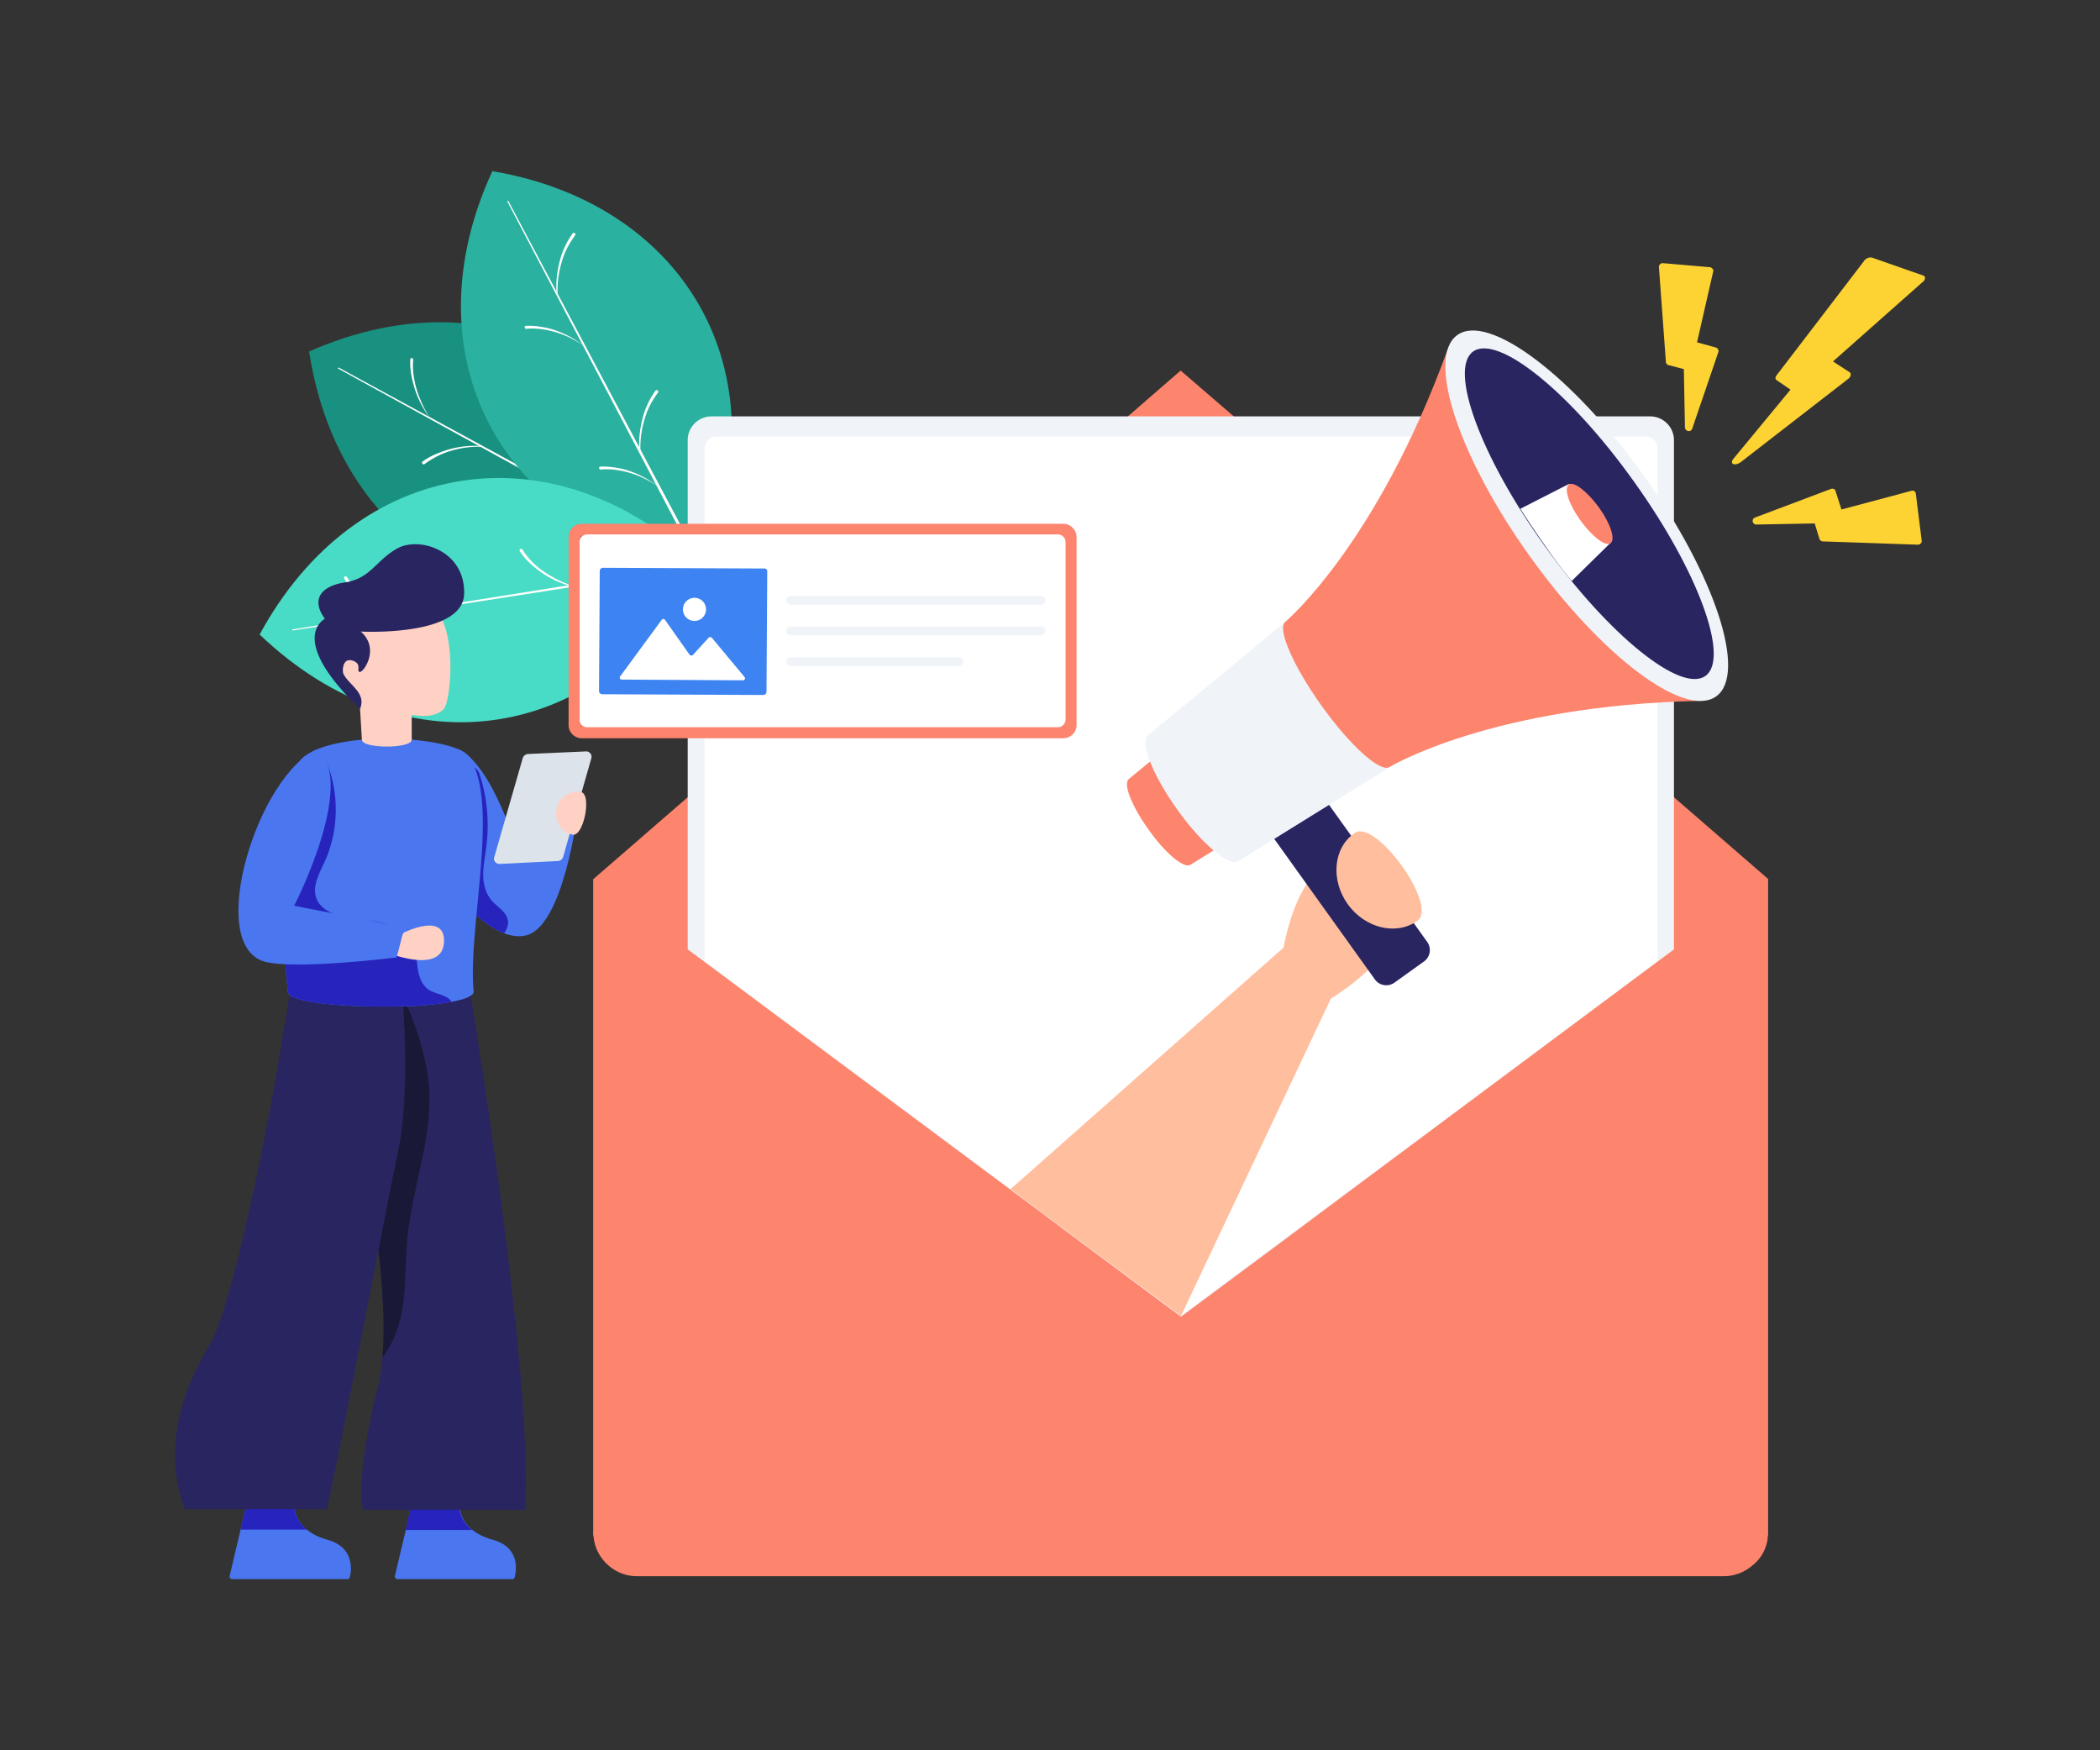 <svg xmlns="http://www.w3.org/2000/svg" data-name="Layer 1" viewBox="0 0 1200 1000" id="email-marketing"><rect x="0" y="0" width="1200" height="1000" fill="#333333" stroke="none"/><g data-name="Email Marketing"><path fill="#199180" d="M400.304 323.348c-8.796-57.173-38.325-99.478-78.745-121.677s-91.938-24.294-144.923-.838c17.592 114.348 117.698 169.217 223.668 122.515Z"></path><path fill="#fff" d="M387.738 317.484 193.39 210.676c-.21 0-.21-.209-.21-.418s.21-.21.42-.21l194.767 105.97a.797.797 0 0 1-.629 1.466Z"></path><path fill="#fff" d="M275.904 255.284a55.524 55.524 0 0 0-17.592 2.095 47.24 47.24 0 0 0-8.167 3.141 55.858 55.858 0 0 0-7.54 4.607.9.9 0 1 1-1.047-1.466 36.763 36.763 0 0 1 7.958-4.398 59.22 59.22 0 0 1 8.587-2.932 56.962 56.962 0 0 1 17.801-1.466v.42ZM334.963 287.746a56.761 56.761 0 0 1-8.377-15.707 68.088 68.088 0 0 1-2.304-8.796 43.457 43.457 0 0 1-.628-9.006.838.838 0 1 1 1.675 0 41.198 41.198 0 0 0 .21 8.796 56.817 56.817 0 0 0 1.884 8.587 59.55 59.55 0 0 0 7.54 16.126c.21-.21.21 0 0 0ZM355.696 299.055a55.523 55.523 0 0 0-17.592 2.094 47.238 47.238 0 0 0-8.168 3.141 55.862 55.862 0 0 0-7.539 4.608.987.987 0 0 1-1.256-.21c-.42-.419-.21-.837.209-1.256a36.762 36.762 0 0 1 7.958-4.398 59.216 59.216 0 0 1 8.587-2.932 56.962 56.962 0 0 1 17.801-1.466v.419ZM245.747 238.95a56.761 56.761 0 0 1-8.377-15.708 68.084 68.084 0 0 1-2.304-8.796 43.457 43.457 0 0 1-.628-9.005.838.838 0 1 1 1.675 0 41.202 41.202 0 0 0 .21 8.796 56.818 56.818 0 0 0 1.884 8.586 66.56 66.56 0 0 0 7.54 16.126Z"></path><path fill="#2ab19f" d="M400.304 323.348c24.294-52.566 23.037-104.085 1.466-144.923s-63.456-70.996-120.42-80.63c-48.588 105.133 4.816 206.286 118.954 225.553Z"></path><path fill="#fff" d="M392.974 311.41 289.936 115.179c0-.21 0-.42.21-.42s.418 0 .418.21L394.65 310.783a.765.765 0 0 1-.418 1.047 1.007 1.007 0 0 1-1.257-.42Z"></path><path fill="#fff" d="M333.916 197.901a53.88 53.88 0 0 0-24.503-9.843 41.202 41.202 0 0 0-8.796-.21.838.838 0 0 1 0-1.675 43.457 43.457 0 0 1 9.005.629 45.448 45.448 0 0 1 8.796 2.303 53.992 53.992 0 0 1 15.498 8.796c.209.21 0 .21 0 0ZM365.33 257.588a57.137 57.137 0 0 1 1.675-17.801 41.562 41.562 0 0 1 2.932-8.587 43.572 43.572 0 0 1 4.607-7.958c.21-.419.838-.419 1.257-.21s.419.838.21 1.257a53.694 53.694 0 0 0-4.608 7.33 43.623 43.623 0 0 0-3.141 8.168 54.915 54.915 0 0 0-2.304 17.592c-.419.21-.419.21-.628.21ZM376.43 278.321a53.88 53.88 0 0 0-24.504-9.843 41.2 41.2 0 0 0-8.796-.21.838.838 0 0 1 0-1.675 43.457 43.457 0 0 1 9.006.629 45.448 45.448 0 0 1 8.796 2.303 53.992 53.992 0 0 1 15.497 8.796c.21.21 0 .21 0 0ZM318 167.744a57.137 57.137 0 0 1 1.675-17.801 41.563 41.563 0 0 1 2.932-8.587 43.573 43.573 0 0 1 4.607-7.958c.21-.42.838-.42 1.257-.21s.418.838.209 1.257a53.691 53.691 0 0 0-4.607 7.33 43.623 43.623 0 0 0-3.142 8.168 54.915 54.915 0 0 0-2.304 17.591c-.418.21-.418.21-.628.21Z"></path><path fill="#48dbc5" d="M400.095 323.139c-41.886-40-91.101-55.498-136.547-48.378-45.655 7.12-87.54 36.86-115.185 87.75 83.562 80.001 196.443 62.41 251.732-39.372Z"></path><path fill="#fff" d="M386.482 326.07 167.42 360.208c-.21 0-.419 0-.419-.209s0-.419.21-.419l218.851-34.974a1.152 1.152 0 0 1 1.047.628c0 .419-.21.838-.628.838Z"></path><path fill="#fff" d="M259.988 345.338a58.591 58.591 0 0 0-12.566 12.356 34.632 34.632 0 0 0-4.607 7.54 38.709 38.709 0 0 0-3.142 8.167.863.863 0 1 1-1.675-.419 59.175 59.175 0 0 1 3.56-8.377 47.222 47.222 0 0 1 5.026-7.539 47.91 47.91 0 0 1 13.404-11.728c-.21-.21 0-.21 0 0ZM326.376 334.867a52.194 52.194 0 0 1-16.335-7.33 60.221 60.221 0 0 1-7.12-5.655 36.646 36.646 0 0 1-5.865-6.91.9.9 0 1 1 1.466-1.048 43.42 43.42 0 0 0 12.147 12.566 62.927 62.927 0 0 0 15.917 7.958c0 .21 0 .21-.21.419ZM349.832 331.097a58.591 58.591 0 0 0-12.566 12.356 34.631 34.631 0 0 0-4.607 7.54 38.708 38.708 0 0 0-3.141 8.167 1.152 1.152 0 0 1-1.047.629c-.42 0-.629-.629-.629-1.048a59.175 59.175 0 0 1 3.56-8.377 47.224 47.224 0 0 1 5.027-7.54 55.679 55.679 0 0 1 13.403-11.727c-.21-.21 0-.21 0 0ZM226.06 350.574a52.193 52.193 0 0 1-16.335-7.33 60.222 60.222 0 0 1-7.12-5.655 36.647 36.647 0 0 1-5.864-6.91.9.9 0 1 1 1.466-1.048 43.42 43.42 0 0 0 12.147 12.566 62.929 62.929 0 0 0 15.916 7.958c0 .21 0 .419-.21.419Z"></path><path fill="#fd846d" d="M1010.365 502.199v373.2a8.68 8.68 0 0 1-.419 3.35 23.53 23.53 0 0 1-8.167 15.288 24.919 24.919 0 0 1-16.754 6.492H364.283a24.463 24.463 0 0 1-16.964-6.492 24.776 24.776 0 0 1-7.958-15.288 8.68 8.68 0 0 1-.42-3.35v-373.2Z"></path><path fill="#fd846d" d="M1010.156 878.54a23.53 23.53 0 0 1-8.168 15.288L737.482 705.343l14.24-10.68ZM597.794 694.663l14.24 10.68L347.32 893.828c-4.189-3.98-7.33-9.006-7.958-15.288Z"></path><path fill="#fd846d" d="m1010.575 502.199-54.032 40.21-204.82 152.254-14.241 10.68-62.619 46.703-62.828-46.703-14.241-10.68L392.974 542.2l-53.823-40.001 53.823-46.702 251.522-217.595 30.158-26.178 30.367 26.178 251.522 217.595 53.822 46.702h.21z"></path><path fill="#f0f4f9" d="M956.543 251.515v290.894l-204.61 152.463-14.242 10.68-62.828 46.703-62.828-46.702-14.241-10.681-204.82-152.463V251.515a13.586 13.586 0 0 1 13.613-13.613H942.93a13.586 13.586 0 0 1 13.613 13.613Z"></path><path fill="#fff" d="M947.118 256.332V549.11L674.654 751.836l-58.012-43.142-14.031-10.471-25.132-18.849-174.871-130.263V256.33a6.972 6.972 0 0 1 6.91-6.91h531.108a6.758 6.758 0 0 1 6.492 6.91Z"></path><path fill="#fd846d" d="M615.176 306.803V414.24a7.508 7.508 0 0 1-7.54 7.539H332.45a7.508 7.508 0 0 1-7.54-7.54V306.804a7.508 7.508 0 0 1 7.54-7.539h274.977a7.689 7.689 0 0 1 7.75 7.54Z"></path><path fill="#fff" d="M608.893 309.735v101.363a4.424 4.424 0 0 1-4.398 4.398H335.591a4.295 4.295 0 0 1-4.398-4.398V309.735a4.424 4.424 0 0 1 4.398-4.398h269.114a4.386 4.386 0 0 1 4.188 4.398Z"></path><path fill="#1a2e35" d="M331.612 414.868h.419v.419l-.419-.419zM332.031 305.966v.628l-.419-.209.419-.419z"></path><path fill="#3d84f2" d="m438.42 326.49-.42 68.692a1.877 1.877 0 0 1-1.884 1.885l-91.938-.42a1.877 1.877 0 0 1-1.885-1.884l.419-68.483a1.877 1.877 0 0 1 1.884-1.885l91.939.42a1.603 1.603 0 0 1 1.885 1.675Z"></path><path fill="#fff" d="m424.598 388.69-69.32-.42a1.108 1.108 0 0 1-.839-1.884l23.666-32.252a1.178 1.178 0 0 1 1.885 0l14.031 19.896a1.325 1.325 0 0 0 1.885.209l9.005-9.843c.42-.628 1.257-.419 1.885 0l18.64 22.409a1.128 1.128 0 0 1-.838 1.884ZM403.445 348.27a6.598 6.598 0 1 1-6.492-6.702 6.572 6.572 0 0 1 6.492 6.702Z"></path><path fill="#f0f4f9" d="M597.375 343.034a2.42 2.42 0 0 1-2.513 2.513H451.823a2.42 2.42 0 0 1-2.513-2.513 2.42 2.42 0 0 1 2.513-2.513h143.039a2.31 2.31 0 0 1 2.513 2.513ZM597.375 360.417a2.42 2.42 0 0 1-2.513 2.513H451.823a2.42 2.42 0 0 1-2.513-2.513 2.42 2.42 0 0 1 2.513-2.513h143.039a2.547 2.547 0 0 1 2.513 2.513ZM480.515 375.496h67.435a2.42 2.42 0 0 1 2.513 2.513 2.42 2.42 0 0 1-2.513 2.513h-96.127a2.42 2.42 0 0 1-2.513-2.513 2.42 2.42 0 0 1 2.513-2.513h28.692"></path><path fill="#ffbe9d" d="m760.519 570.472-85.656 181.364-58.22-43.142-14.032-10.471-25.132-18.849 156.024-138.012s11.727-72.88 51.728-40.629c39.791 32.252-24.712 69.74-24.712 69.74Z"></path><path fill="#292561" fill-rule="evenodd" d="m739.995 446.282-16.964 12.147a8.011 8.011 0 0 0-1.885 11.1l64.504 90.053a8.011 8.011 0 0 0 11.1 1.885l16.963-12.147a8.011 8.011 0 0 0 1.885-11.1l-64.504-90.053a8.011 8.011 0 0 0-11.1-1.885Z"></path><path fill="#fd846d" fill-rule="evenodd" d="M645.124 445.025c-3.56 2.514 1.466 15.498 11.31 29.11 9.633 13.614 20.314 22.41 23.874 19.896l58.85-36.44-20.315-28.273-20.315-28.272Z"></path><path fill="#f0f4f9" fill-rule="evenodd" d="M656.224 419.894c-5.236 3.77 2.304 22.828 16.545 42.723s29.948 32.88 34.974 29.32l86.493-53.613-29.948-41.676-29.738-41.467Z"></path><path fill="#fd846d" fill-rule="evenodd" d="M734.55 355.181s52.147-43.77 92.776-155.814l81.258 94.033 63.037 107.017c-119.373 2.513-177.385 37.697-177.385 37.697-5.235 3.77-22.618-11.937-38.953-34.765-16.545-23.037-25.76-44.608-20.733-48.168Z"></path><path fill="#f0f4f9" fill-rule="evenodd" d="M832.771 191.41c-18.01 12.774.628 69.529 41.467 126.493s88.378 92.776 106.389 80.001-.629-69.53-41.467-126.494-88.588-92.776-106.389-80Z"></path><path fill="#292561" fill-rule="evenodd" d="M841.776 200.833c-14.031 10.053 4.189 59.896 40.839 110.997s77.907 84.399 91.938 74.346-4.188-59.896-40.838-110.996c-36.44-51.1-77.697-84.4-91.939-74.347Z"></path><path fill="#fff" fill-rule="evenodd" d="m898.112 331.935 22.409-21.99-11.937-16.754-11.938-16.754-27.854 14.24a522.45 522.45 0 0 0 14.032 20.943c5.026 7.33 10.053 14.032 15.288 20.315Z"></path><path fill="#fd846d" fill-rule="evenodd" d="M896.437 276.855c-2.932 2.095 0 11.31 6.702 20.524s14.24 15.079 17.173 12.985 0-11.31-6.702-20.524-14.45-15.079-17.173-12.985Z"></path><path fill="#ffbe9d" d="M809.944 526.074c-11.938 8.586-29.74 4.398-39.792-9.425-9.843-13.822-8.377-32.042 3.77-40.628 11.937-8.796 48.168 41.466 36.022 50.053Z"></path><path fill="#fdd333" fill-rule="evenodd" d="m1052.25 291.096 40.001-10.68a2.225 2.225 0 0 1 1.676.21 2.12 2.12 0 0 1 .837 1.465l3.351 26.807a1.737 1.737 0 0 1-.628 1.675 2.378 2.378 0 0 1-1.675.628l-54.242-1.884a2.012 2.012 0 0 1-1.885-1.466l-2.722-8.796-33.3.628a2.04 2.04 0 0 1-2.094-1.675 1.98 1.98 0 0 1 1.257-2.304l43.351-16.336a2.312 2.312 0 0 1 1.676 0c.628.21.837.629 1.047 1.257ZM969.736 195.598l9.215-40.42a1.629 1.629 0 0 0-.419-1.675 2.12 2.12 0 0 0-1.466-.838l-26.806-2.304a2.162 2.162 0 0 0-2.304 2.304l3.98 54.032a2.012 2.012 0 0 0 1.465 1.885l8.796 2.304.628 33.299a2.227 2.227 0 0 0 1.885 2.094 2.038 2.038 0 0 0 2.304-1.466l14.87-43.56a1.64 1.64 0 0 0-.21-1.676c-.21-.629-.628-.838-1.257-1.047ZM1047.434 206.488l51.31-45.446a2.858 2.858 0 0 0 1.256-2.094 1.402 1.402 0 0 0-.838-1.466l-29.32-10.262a3.577 3.577 0 0 0-2.513.21 4.214 4.214 0 0 0-2.303 1.884l-49.844 65.132c-.838 1.047-.838 2.094 0 2.723l7.958 5.445-32.67 39.581c-1.047 1.257-1.047 2.514 0 2.932s2.722 0 4.188-1.047l61.362-47.54a3.541 3.541 0 0 0 1.466-2.094 1.629 1.629 0 0 0-.418-1.675Z"></path><path fill="none" d="m577.689 335.914.419.209"></path><path fill="#4a77f0" d="M294.753 897.388c-.21 1.466-.42 2.932-.629 3.77a1.395 1.395 0 0 1-1.466 1.047h-65.55a1.484 1.484 0 0 1-1.466-1.676l2.513-10.68 8.168-34.346 26.178 2.722s-1.885 15.498 18.639 21.362c12.566 3.35 14.032 12.146 13.613 17.801Z"></path><path fill="#2624bd" d="M269.83 874.142c-8.795-6.911-7.538-15.917-7.538-15.917l-26.179-2.722-4.398 18.639Z"></path><path fill="#4a77f0" d="M200.51 897.388c-.209 1.466-.418 2.932-.628 3.77a1.395 1.395 0 0 1-1.466 1.047h-65.76a1.484 1.484 0 0 1-1.466-1.676l2.513-10.68 8.168-34.346 26.178 2.722s-1.885 15.498 18.64 21.362c12.565 3.35 14.03 12.146 13.822 17.801Z"></path><path fill="#2624bd" d="M175.589 874.142c-8.796-6.911-7.54-15.917-7.54-15.917l-26.178-2.932-4.398 18.64h38.116Z"></path><path fill="#292561" d="M299.988 862.623h-92.566c-1.257-7.33-1.048-17.592.418-28.9.21-1.048.21-1.886.42-2.933a358.485 358.485 0 0 1 7.33-36.859.77.77 0 0 1 .209-.628c.21-1.047.419-1.885.628-2.932 4.817-22.2 2.513-53.195-.21-75.603-.209-1.676-.418-3.142-.628-4.817-.21-1.047-.21-2.095-.419-3.142-5.235-39.79-15.497-86.284-25.76-125.237-.209-1.047-.627-2.094-.837-3.141-3.35-12.776-5.654-20.524-5.654-20.524 8.586-.42-30.996 1.675 83.561-4.608 0 0 2.304 13.822 5.864 36.022 1.047 7.749 26.807 167.332 28.063 249.009v3.141c.21 7.749 0 14.87-.419 21.152Z"></path><path fill="#191937" d="M232.762 708.066c-1.256 12.984-.628 26.178-2.722 39.163-1.676 10.052-5.027 20.314-11.519 28.272 1.676-19.267 0-41.676-2.303-60.943 5.445-26.388 7.33-52.566 8.167-79.373.419-12.356.838-24.712 1.257-37.278.21-9.424-1.047-29.529-1.885-38.744 11.518 15.498 20.733 45.237 21.57 64.504 1.257 28.482-10.052 56.126-12.565 84.399Z"></path><path fill="#292561" d="M227.317 658.641c-5.026 23.665-22.2 113.09-33.508 170.055-.21 1.047-.419 2.094-.628 2.932-3.351 16.335-5.655 27.854-6.283 30.157 0 .21 0 .21-.21.42H105.64a91.49 91.49 0 0 1-3.98-14.032c-.209-1.048-.418-2.304-.627-3.56-4.189-27.017 4.816-52.986 18.848-76.442 2.094-3.56 4.398-9.214 6.911-16.544a17.69 17.69 0 0 0 1.047-3.56c7.54-23.666 15.498-59.897 20.524-84.19.628-3.351 5.236-24.713 10.262-54.242 1.885-11.309 3.56-21.571 5.026-29.948a16.428 16.428 0 0 0 .42-2.932c2.093-12.775 3.35-20.524 3.35-20.524l57.802-37.068c0 .21 4.188 29.529 5.654 64.713a15.851 15.851 0 0 0 .21 3.141c.838 22.2.838 50.472-3.77 71.624Z"></path><path fill="#4a77f0" d="M253.705 502.827s16.964 23.666 34.346 30.367c4.398 1.676 9.005 2.304 13.194 1.047 20.733-6.073 28.691-69.11 28.691-69.11l-11.727-6.074-21.362 30.157c-18.01-57.801-35.184-61.152-35.184-61.152l-2.303 21.57Z"></path><path fill="#2624bd" d="M253.705 502.827s16.964 23.666 34.346 30.367c1.675-2.304 2.723-5.026 2.094-7.749-1.047-4.816-6.492-7.539-9.633-11.518s-4.398-9.215-4.398-14.241 1.047-10.053 1.675-15.079a93.58 93.58 0 0 0 .838-15.288 91.42 91.42 0 0 0-4.608-27.016c-1.047-2.932-3.56-5.445-6.91-4.189-3.561 1.257-5.446 6.074-6.912 9.215-.21.628-.628 1.466-.838 2.094Z"></path><path fill="#4a77f0" d="M164.489 566.493c0 6.074 29.948 8.796 58.011 8.587 3.56 0 7.12-.21 10.472-.21a187.833 187.833 0 0 0 25.13-2.513c7.75-1.466 12.567-3.35 12.567-5.864-3.56-36.44 15.497-108.902-2.932-134.452-7.959-10.89-69.74-15.079-91.73-1.257-.209 0-.209.21-.418.21-.629.419-1.466 1.047-2.095 1.466a18.823 18.823 0 0 0-4.607 6.283c-14.87 29.738-4.398 127.75-4.398 127.75Z"></path><path fill="#2624bd" d="M164.489 566.493c0 6.074 29.948 8.796 58.011 8.587 3.56 0 7.12-.21 10.472-.21a187.833 187.833 0 0 0 25.13-2.513 9.928 9.928 0 0 0-4.397-3.35c-2.932-1.257-6.073-1.886-8.796-3.561-3.98-2.723-5.655-7.958-6.283-12.566-.628-4.817-.838-9.843-3.141-14.031-3.56-6.911-11.31-10.472-18.64-11.938-7.539-1.466-15.287-1.466-22.827-3.56-5.654-1.675-11.728-5.026-13.403-10.68-2.094-6.493 1.675-13.404 4.607-19.687 8.377-17.801 8.796-39.163 1.466-57.592-5.026 3.56-11.518 3.35-17.801 3.77-14.87 29.32-4.398 127.331-4.398 127.331Z"></path><path fill="#ffd1c4" d="m205.746 405.025 1.047 17.592c0 5.235 28.482 5.235 28.482 0v-14.241s11.938 2.932 18.22-3.142c4.608-4.398 9.844-59.058-14.45-63.456-30.367-5.655-47.959 14.87-49.634 23.037s16.335 40.21 16.335 40.21Z"></path><path fill="#292561" d="M205.746 405.025c3.56-9.006-5.445-12.985-9.215-19.477-.209-.21-.209-.419-.418-.838-.42-1.884-.21-5.235 1.466-6.701q1.256-1.257 3.77-.629c5.654 1.885 2.303 5.446 3.978 6.493 2.095 1.047 12.147-13.194.838-23.037 0 0 58.43 3.141 59.059-21.571s-25.55-32.88-38.116-25.97c-10.262 5.655-14.032 13.823-23.247 17.593a28.208 28.208 0 0 1-6.701 1.884c-.629 0-1.047.21-1.466.21-13.194 2.513-17.592 10.262-10.053 20.524 0 .21-22.2 10.89 20.105 51.519Z"></path><path d="m342.921 426.596.209.209v-.209h-.209z"></path><path fill="#dde3ea" d="m285.538 493.612 33.299-1.675a3.359 3.359 0 0 0 2.932-2.304l16.126-56.336a3.071 3.071 0 0 0-3.142-3.979l-33.09 1.466a3.359 3.359 0 0 0-2.931 2.304l-16.336 56.755c-.628 1.675.838 3.77 3.142 3.77Z"></path><path fill="#ffd1c4" d="M230.459 532.985s24.293-12.356 23.246 5.445-29.739 6.702-29.739 6.702Z"></path><path fill="#4a77f0" d="M181.871 427.852c-34.136 13.823-64.713 111.206-30.995 121.468 16.964 5.026 75.813-2.304 75.813-2.304l4.398-17.173-63.038-12.356c.21-.21 35.603-69.11 13.822-89.635Z"></path><path fill="#ffd1c4" d="M318 462.408c-1.257 6.701 2.722 13.194 9.214 14.45 6.283 1.257 11.1-23.037 4.817-24.293a12.068 12.068 0 0 0-14.032 9.843Z"></path></g></svg>